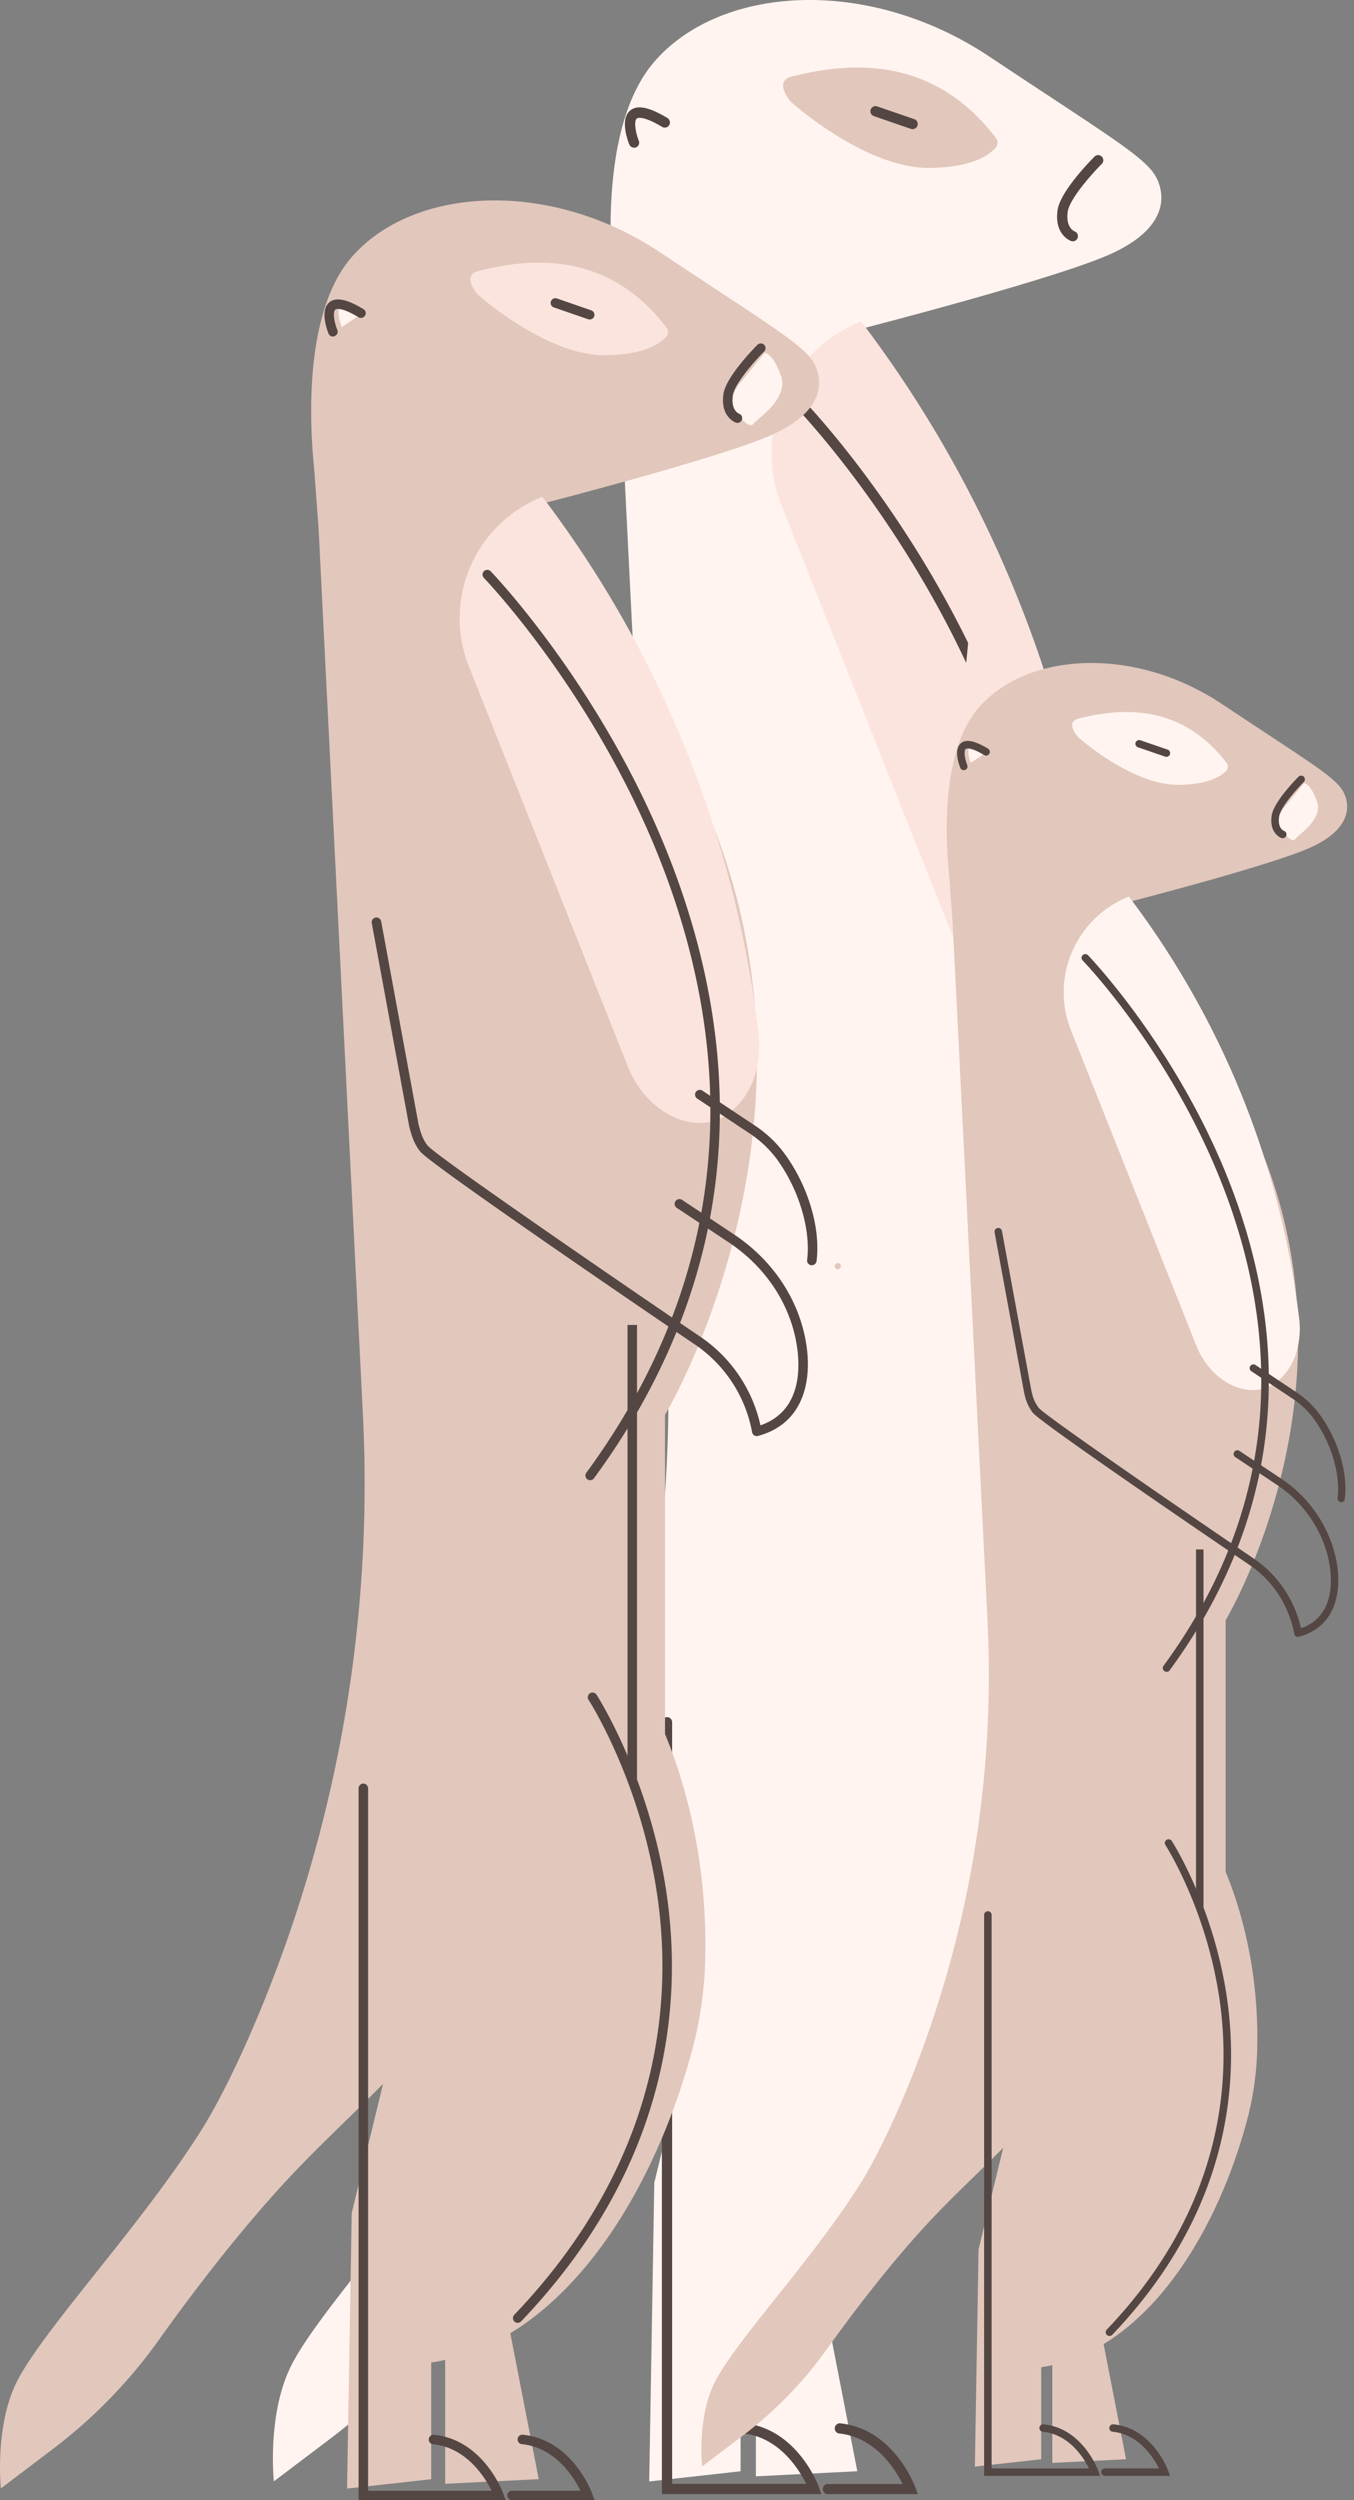 <svg xmlns="http://www.w3.org/2000/svg" width="195" height="360" fill="none" xmlns:v="https://vecta.io/nano"><rect width="100%" height="100%" fill="#808080" stroke="none"/><style><![CDATA[.B{fill:#544743}.C{fill:#fff4f0}.D{fill:#fce4de}.E{fill:#e2c7bc}]]></style><g class="C"><path d="M123.465 47.49s28.488-7.287 36.522-10.933 7.923-8.246 6.576-10.933c-1.47-2.916-6.576-5.832-24.105-17.495s-38.712-10.206-48.2.73c-7.452 8.58-6.582 25.917-5.862 32.98l.685 9.408 6.92 138.255a215.57 215.57 0 0 1-12.347 83.563c-4.27 11.9-9.142 22.262-12.793 28.094-9.68 15.454-25.575 32.072-29.22 40.09-3.154 6.93-2.2 16.037-2.2 16.037l8.18-6.184a78.54 78.54 0 0 0 16.462-16.929c5.236-7.333 13.123-17.774 21.4-26.454 14.892-15.62 31.017-26.246 32.87-51.755l24.837-11.66v-54.67s39.436-65.605-12.426-123.922"/><path d="M140.99 234.826s9.192 15.926 8.446 40.336a60.16 60.16 0 0 1-2.123 14.036c-6.467 23.673-20.933 45.507-40.655 48.423v18.21L93.5 357.3l.73-43.008 16.07-66.332 23.376-17.495 7.305 4.362z"/><path d="M123.46 355.83l-14.6.73V329.6h9.495l5.115 26.24zm35.28-332.027l-3.97 4.864s-1.878 2.27-.588 4.218 2.408 2.64 2.83 1.965 5.533-3.813 4.277-7.43-2.55-3.617-2.55-3.617z"/></g><path d="M151.65 143.463c-5.247 2.077-11.64-1.608-14.275-8.235l-24.822-62.445c-2-5.03-1.916-10.65.234-15.618s6.19-8.883 11.23-10.88c9.53 12.547 17.278 26.35 23.023 41.013a170.75 170.75 0 0 1 10.624 41.864c.214 1.373.588 4.694-.688 8.126-1.51 4.083-4.374 5.7-5.327 6.175z" class="D"/><path d="M118.3 359.12H95.324V247.94a.74.74 0 0 1 .743-.695c.2 0 .37.072.5.2s.22.306.233.495v109.7h19.308c-1.035-2.08-3.913-6.747-9.157-7.27a.74.74 0 0 1-.607-.802.74.74 0 0 1 .246-.48.7.7 0 0 1 .508-.186c7.68.766 10.724 8.886 10.85 9.23l.353.995zm13.877 0H119.35c-.106.016-.214.01-.318-.02a.74.74 0 0 1-.28-.15.77.77 0 0 1-.192-.253.74.74 0 0 1-.068-.31c0-.106.023-.213.068-.3a.84.84 0 0 1 .192-.253.74.74 0 0 1 .28-.15c.104-.03.212-.036.318-.02h10.636c-1.032-2.08-3.913-6.747-9.157-7.27a.74.74 0 0 1-.46-.282c-.112-.148-.164-.334-.146-.52s.107-.357.246-.48.32-.2.508-.185c7.68.766 10.724 8.886 10.85 9.23l.362.974z" class="B"/><path d="M92.69 19.793s-2.47-6.16 3.704-2.464l-3.704 2.464z" class="C"/><path d="M91.317 21.263a.74.74 0 0 1-.416-.127c-.123-.083-.218-.2-.272-.34-.238-.587-1.355-3.626.11-4.867 1.017-.865 2.716-.534 5.344 1.04.1.047.17.11.234.2a.74.74 0 0 1 .16.567.74.74 0 0 1-.1.284c-.052.087-.122.162-.204.22s-.176.1-.275.122-.202.023-.3.003-.194-.06-.278-.116c-2.857-1.7-3.548-1.244-3.616-1.173-.426.36-.182 1.97.294 3.192a.74.74 0 0 1-.007.567.74.74 0 0 1-.407.395.76.76 0 0 1-.265.041z" class="B"/><path d="M113.964 11.045c7.48-1.9 20.02-3.588 29.46 8.82.163.214.245.48.23.75a1.13 1.13 0 0 1-.312.718c-.99 1.074-3.554 2.842-9.657 2.842-8.766 0-18.993-8.748-19.722-9.475s-2.24-3.086 0-3.655z" class="E"/><path d="M154.502 34.748a.72.72 0 0 1-.247-.044c-.1-.035-2.455-.912-1.946-4.447.388-2.716 4.818-7.205 5.32-7.706a.74.74 0 0 1 .524-.217c.197 0 .386.078.525.217a.74.74 0 0 1 0 1.047c-1.27 1.27-4.63 4.987-4.903 6.87-.335 2.347.964 2.837.976 2.84a.74.74 0 0 1 .48.825c-.03.172-.12.328-.253.44a.74.74 0 0 1-.477.175zm-15.348 60.708C128.865 73.502 115.05 59.1 114.9 58.94a.74.74 0 0 1-.209-.527c.004-.196.085-.383.226-.52s.332-.2.53-.208a.73.73 0 0 1 .52.226c.15.155 13.2 13.746 23.464 34.67m26.677 73.672a.47.47 0 0 1-.092 0c-.097-.012-.2-.042-.275-.1s-.16-.112-.22-.2a.73.73 0 0 1-.131-.259c-.026-.094-.033-.193-.02-.3.602-4.785-1.33-11.147-4.8-15.84a16.69 16.69 0 0 0-4.2-3.934l-8.128-5.4a.72.72 0 0 1-.217-.202c-.057-.082-.1-.174-.122-.27a.76.76 0 0 1 .107-.572.75.75 0 0 1 .211-.209c.084-.055.178-.093.276-.1a.74.74 0 0 1 .297.006c.098.022.2.064.27.123l8.13 5.4a18.22 18.22 0 0 1 4.571 4.286c3.742 5.048 5.735 11.68 5.082 16.9a.74.74 0 0 1-.737.651zM131.42 18.596a.77.77 0 0 1-.241-.041l-5.327-1.834a.74.74 0 0 1-.459-.942c.065-.186.2-.338.377-.424s.38-.098.567-.034l5.327 1.833a.74.74 0 0 1 .495.825.74.74 0 0 1-.255.444c-.136.113-.308.174-.484.172z" class="B"/><g class="E"><path d="M120.655 182.757a.44.44 0 0 0 .441-.44.43.43 0 0 0-.13-.31.45.45 0 0 0-.31-.13.44.44 0 0 0-.312.129c-.083.082-.13.194-.13.3a.44.44 0 0 0 .129.311c.082.082.195.13.312.13zM77.586 72.65s26.27-6.724 33.68-10.082 7.302-7.604 6.062-10.082c-1.35-2.7-6.062-5.377-22.23-16.134s-35.696-9.4-44.453.672c-6.873 7.92-6.068 23.9-5.406 30.4l.644 8.674 6.376 127.486a198.76 198.76 0 0 1-11.371 77.051C36.95 291.62 32.46 301.182 29.1 306.553 20.165 320.8 5.517 336.128 2.148 343.515c-2.9 6.4-2.02 14.787-2.02 14.787l7.514-5.697a72.27 72.27 0 0 0 15.183-15.612c4.83-6.77 12.1-16.386 19.734-24.4C56.293 298.2 71.16 288.4 72.867 264.88l22.906-10.752v-50.4s36.37-60.492-11.465-114.263"/><path d="M93.75 245.4s8.478 14.685 7.8 37.18a55.43 55.43 0 0 1-1.958 12.945c-5.965 21.828-19.302 41.95-37.49 44.648v16.805l-12.12 1.344.673-39.658 14.82-61.163 21.554-16.134 6.732 4.034z"/><path d="M77.586 356.968l-13.47.67v-24.87h8.754l4.715 24.2z"/></g><path d="M74.555 334.462c-.134 0-.265-.04-.377-.114s-.2-.18-.252-.302a.68.68 0 0 1-.044-.39c.024-.132.086-.253.18-.35 21.016-22 22.812-44.882 20.622-60.207-2.384-16.64-9.848-28.23-9.924-28.343a.68.68 0 0 1 .203-.939c.15-.1.334-.134.51-.098s.332.14.432.29c.076.117 7.7 11.92 10.124 28.845 2.25 15.632.435 38.977-20.977 61.395-.064.067-.14.12-.226.158a.68.68 0 0 1-.27.056z" class="B"/><path d="M110.125 50.806l-3.663 4.488s-1.732 2.092-.532 3.887 2.22 2.432 2.607 1.813 5.103-3.52 3.945-6.85-2.357-3.338-2.357-3.338z" class="C"/><path d="M103.584 161.143c-4.842 1.918-10.736-1.482-13.164-7.592L67.532 95.973c-.913-2.298-1.364-4.752-1.326-7.224s.563-4.91 1.546-7.18a18.82 18.82 0 0 1 4.182-6.043c1.778-1.72 3.88-3.075 6.182-3.986a157.29 157.29 0 0 1 21.23 37.815c4.885 12.403 8.174 25.373 9.79 38.602.2 1.267.538 4.33-.632 7.492-1.402 3.767-4.042 5.26-4.918 5.694z" class="D"/><path d="M91.743 190.78h-1.37v65.367h1.37V190.78zM72.838 360H51.643V257.5a.68.68 0 0 1 .201-.483c.128-.128.303-.2.484-.2s.356.072.484.2a.68.68 0 0 1 .201.483v101.147h17.794c-.952-1.922-3.607-6.222-8.443-6.703a.68.68 0 0 1-.256-.078c-.08-.042-.15-.1-.207-.17a.69.69 0 0 1-.126-.236.68.68 0 0 1-.026-.265c.01-.1.035-.176.078-.256s.1-.15.17-.206a.69.69 0 0 1 .236-.125c.086-.025.177-.035.266-.026 7.082.707 9.9 8.193 9.995 8.507l.344.92zm12.796 0h-11.85a.68.68 0 0 1-.276-.039.65.65 0 0 1-.237-.144.71.71 0 0 1-.16-.227.69.69 0 0 1-.056-.272.68.68 0 0 1 .056-.272c.037-.086.092-.163.16-.227a.7.7 0 0 1 .513-.183h9.818c-.952-1.922-3.607-6.222-8.443-6.703a.69.69 0 0 1-.462-.247.68.68 0 0 1-.152-.5c.018-.18.107-.347.248-.462s.32-.17.502-.15c7.084.706 9.9 8.193 9.995 8.507l.344.92z" class="B"/><path d="M49.215 47.1s-2.278-5.68 3.413-2.273L49.215 47.1z" class="C"/><path d="M47.95 48.465a.69.69 0 0 1-.638-.431c-.218-.55-1.246-3.34.103-4.488.935-.798 2.502-.5 4.927.962.077.046.145.107.198.18s.092.154.114.24.026.178.013.267-.044.174-.1.25-.107.144-.18.198-.155.092-.242.114-.178.026-.267.013-.175-.044-.252-.1c-2.646-1.578-3.272-1.147-3.334-1.09-.394.33-.168 1.816.294 2.934a.68.68 0 0 1-.011.518c-.072.165-.205.295-.372.362-.083.038-.173.06-.265.062z" class="B"/><path d="M68.83 39.043c6.9-1.76 18.458-3.306 27.165 8.135a1.05 1.05 0 0 1-.073 1.346c-.917.99-3.278 2.62-8.907 2.62-8.084 0-17.512-8.067-18.185-8.74s-2.067-2.837 0-3.362z" class="D"/><g class="B"><path d="M106.212 60.9a.75.75 0 0 1-.23-.04c-.092-.032-2.26-.842-1.797-4.107.36-2.505 4.445-6.644 4.9-7.108.13-.126.302-.197.483-.196a.68.68 0 0 1 .483 1.163c-1.176 1.173-4.27 4.6-4.52 6.333-.294 2.165.882 2.617.9 2.62a.69.69 0 0 1 .365.298c.082.14.112.303.085.463s-.1.304-.235.408a.69.69 0 0 1-.444.16v.006zM84.994 213.14c-.145-.001-.286-.047-.403-.132a.69.69 0 0 1-.181-.196.65.65 0 0 1-.09-.25.7.7 0 0 1 .012-.266.69.69 0 0 1 .113-.242c10.82-14.755 16.785-30.698 17.726-47.384.753-13.36-1.693-27.232-7.27-41.23-9.516-23.888-25.06-40.072-25.216-40.23a.69.69 0 0 1-.145-.224.68.68 0 0 1 .161-.742c.065-.062.14-.112.225-.144a.7.7 0 0 1 .263-.048c.1.002.18.02.26.056s.157.087.22.152c.16.16 15.874 16.507 25.487 40.634 5.658 14.2 8.142 28.26 7.385 41.826-.953 16.964-7.005 33.148-18 48.14a.68.68 0 0 1-.245.205.67.67 0 0 1-.31.074z"/><path d="M108.987 206.78a.7.7 0 0 1-.365-.103.69.69 0 0 1-.201-.195.68.68 0 0 1-.107-.259c-.474-2.596-1.47-5.07-2.93-7.27s-3.35-4.083-5.56-5.533c-3.845-2.6-37.57-25.545-39.27-27.575-.917-1.097-1.258-2.347-1.508-3.227l-.094-.334-5.415-29.396a.68.68 0 0 1 1.054-.667c.146.098.252.248.3.42l5.4 29.317.08.294c.23.827.514 1.854 1.244 2.725 1.194 1.426 23.967 17.12 38.982 27.32a20.87 20.87 0 0 1 8.922 12.934c7-2.44 5.518-10.72 4.88-13.262-1.323-5.28-4.68-9.915-9.45-13.083l-7.484-4.973a.68.68 0 0 1-.19-.949c.1-.15.258-.255.436-.3a.69.69 0 0 1 .515.102l7.482 4.972c5.056 3.36 8.616 8.293 10.02 13.888 1.517 6.042.588 13.2-6.55 15.13-.06.014-.12.02-.182.015zm7.925-24.6h-.085a.68.68 0 0 1-.587-.762c.553-4.415-1.226-10.28-4.427-14.603a15.38 15.38 0 0 0-3.874-3.625l-7.497-4.987a.69.69 0 0 1-.206-.185.67.67 0 0 1-.117-.252.68.68 0 0 1-.006-.277c.016-.1.052-.18.104-.256a.68.68 0 0 1 .984-.165l7.496 4.986c1.623 1.065 3.05 2.402 4.215 3.952 3.452 4.655 5.292 10.772 4.686 15.583a.68.68 0 0 1-.23.425c-.126.1-.288.17-.455.167zM84.93 46.007a.75.75 0 0 1-.224-.038l-4.912-1.693c-.1-.026-.17-.07-.243-.13a.67.67 0 0 1-.172-.214.68.68 0 0 1 .102-.772c.062-.068.138-.124.222-.162s.175-.06.268-.062.185.014.27.048l4.9 1.7c.155.052.286.156.37.296a.68.68 0 0 1 .089.464c-.027.16-.1.306-.234.4a.7.7 0 0 1-.445.16z"/></g><g class="E"><path d="M162.17 129.975s20.707-5.3 26.554-7.94 5.76-5.993 4.78-7.947c-1.06-2.12-4.78-4.24-17.52-12.717s-28.142-7.42-35.044.528c-5.415 6.24-4.783 18.842-4.26 23.976l.508 6.835 5.024 100.492a156.68 156.68 0 0 1-8.963 60.723c-3.104 8.65-6.644 16.18-9.298 20.42-7.035 11.232-18.585 23.313-21.24 29.138-2.293 5.037-1.593 11.658-1.593 11.658l5.93-4.494c4.588-3.477 8.622-7.626 11.967-12.306 3.822-5.336 9.54-12.907 15.554-19.23 10.827-11.353 22.547-19.068 23.893-37.616l18.05-8.478V233.29s28.67-47.684-9.025-90.058"/><path d="M174.91 266.138s6.685 11.576 6.14 29.306c-.11 3.45-.627 6.876-1.544 10.205-4.703 17.205-15.215 33.075-29.55 35.202V354.1l-9.557 1.06.53-31.26 11.683-48.214 17.005-12.726 5.292 3.18z"/><path d="M162.17 354.1l-10.618.528v-19.602h6.9l3.718 19.074z"/></g><path d="M159.78 336.348a.54.54 0 0 1-.373-.15c-.05-.048-.092-.107-.12-.17s-.044-.134-.046-.205.01-.14.037-.206a.54.54 0 0 1 .112-.177c16.568-17.346 17.985-35.38 16.257-47.458-1.88-13.12-7.764-22.254-7.823-22.344a.54.54 0 0 1 .177-.717c.116-.075.255-.103.4-.08a.54.54 0 0 1 .339.209c.06.09 6.058 9.387 7.978 22.734 1.764 12.32.344 30.726-16.536 48.403a.51.51 0 0 1-.179.12.53.53 0 0 1-.212.041z" class="B"/><path d="M187.82 112.755l-2.9 3.538s-1.364 1.648-.417 3.065 1.764 1.916 2.058 1.43 4.024-2.77 3.1-5.4-1.86-2.63-1.86-2.63zm-5.156 86.975c-3.822 1.5-8.463-1.173-10.377-5.984l-18.044-45.387c-1.453-3.658-1.4-7.74.173-11.353a14.88 14.88 0 0 1 8.164-7.908 124.94 124.94 0 0 1 24.452 60.239 11.99 11.99 0 0 1-.5 5.905c-1.096 2.968-3.177 4.145-3.868 4.488z" class="C"/><path d="M173.327 223.1h-1.078v51.527h1.078V223.1zm-14.897 133.4h-16.7v-80.806a.54.54 0 0 1 .539-.5c.137 0 .268.05.37.144a.54.54 0 0 1 .171.356v79.73h14.028c-.75-1.514-2.843-4.902-6.656-5.28a.55.55 0 0 1-.201-.061.58.58 0 0 1-.162-.133.55.55 0 0 1-.1-.186.54.54 0 0 1 .041-.409c.033-.063.08-.118.133-.162a.53.53 0 0 1 .395-.12c5.586.557 7.796 6.454 7.887 6.7l.265.72zm10.085 0h-9.33a.56.56 0 0 1-.219-.029c-.07-.025-.135-.064-.2-.114s-.098-.112-.128-.18-.045-.142-.045-.216a.53.53 0 0 1 .045-.215c.03-.07.073-.13.128-.18a.54.54 0 0 1 .189-.114c.07-.025.145-.035.22-.03h7.73c-.752-1.514-2.846-4.902-6.658-5.28a.54.54 0 0 1-.364-.196c-.1-.1-.133-.252-.118-.394a.54.54 0 0 1 .591-.481c5.585.557 7.795 6.454 7.887 6.7l.26.72z" class="B"/><path d="M139.806 109.842s-1.793-4.476 2.693-1.792l-2.693 1.792z" class="C"/><path d="M138.8 110.9c-.108 0-.214-.033-.303-.094a.54.54 0 0 1-.2-.246c-.17-.432-.982-2.64.08-3.538.74-.628 1.975-.387 3.886.757.065.034.123.08.17.138a.53.53 0 0 1 .101.194c.02.07.025.145.016.218a.54.54 0 0 1-.221.367c-.06.043-.128.073-.2.09s-.146.016-.22.002-.14-.043-.202-.084c-2.075-1.244-2.578-.904-2.63-.86-.308.26-.13 1.432.224 2.318.033.08.046.17.036.258s-.04.17-.09.244a.53.53 0 0 1-.194.174c-.078.042-.165.063-.253.063z" class="B"/><path d="M155.27 103.482c5.438-1.38 14.55-2.605 21.415 6.413a.83.83 0 0 1-.058 1.059c-.723.78-2.584 2.053-7.023 2.053-6.37 0-13.817-6.356-14.334-6.887s-1.63-2.224 0-2.638z" class="C"/><g class="B"><path d="M184.736 120.7c-.062 0-.123-.01-.182-.03-.074-.026-1.782-.666-1.414-3.226.294-1.978 3.5-5.24 3.868-5.603.05-.05.1-.1.175-.117a.53.53 0 0 1 .207-.042.54.54 0 0 1 .206.041.53.53 0 0 1 .175.116.55.55 0 0 1 .118.175c.027.065.04.135.04.205s-.014.14-.04.206a.53.53 0 0 1-.116.175c-.926.924-3.37 3.62-3.566 4.987-.244 1.705.7 2.054.708 2.054a.53.53 0 0 1 .355.598c-.02.125-.087.24-.185.32s-.22.126-.35.125v.015zM168 240.717a.55.55 0 0 1-.281-.081.54.54 0 0 1-.154-.776c8.525-11.63 13.23-24.198 13.976-37.352.587-10.528-1.335-21.464-5.733-32.5-7.5-18.83-19.75-31.585-19.875-31.7a.56.56 0 0 1-.123-.177.53.53 0 0 1 .121-.601c.052-.05.114-.1.182-.116a.55.55 0 0 1 .213-.036.55.55 0 0 1 .21.051.52.52 0 0 1 .173.128c.124.13 12.506 13.013 20.1 32.034 4.46 11.185 6.42 22.276 5.82 32.97-.75 13.37-5.52 26.137-14.18 37.947a.53.53 0 0 1-.192.163.55.55 0 0 1-.246.058z"/><path d="M186.923 235.703c-.126.001-.248-.043-.345-.123a.53.53 0 0 1-.184-.317c-.374-2.046-1.16-3.995-2.3-5.73s-2.64-3.22-4.383-4.362c-3.027-2.06-29.614-20.12-30.954-21.737a6.44 6.44 0 0 1-1.176-2.55l-.074-.264-4.268-23.175a.54.54 0 0 1 .434-.626c.14-.026.286.005.403.087s.2.205.224.346l4.257 23.1.065.223a5.4 5.4 0 0 0 .978 2.147c.94 1.123 18.9 13.494 30.73 21.535a16.45 16.45 0 0 1 7.031 10.193c5.512-1.92 4.35-8.448 3.848-10.455a17.61 17.61 0 0 0-7.47-10.3l-5.88-3.92a.53.53 0 0 1-.188-.335.55.55 0 0 1 .082-.375.54.54 0 0 1 .694-.188l5.9 3.92a18.68 18.68 0 0 1 7.899 10.948c1.197 4.76.468 10.396-5.165 11.928a.56.56 0 0 1-.147.017zm6.247-19.408h-.067c-.142-.018-.27-.1-.358-.204a.54.54 0 0 1-.11-.397c.435-3.48-.967-8.105-3.5-11.5-.85-1.123-1.887-2.1-3.066-2.86l-5.9-3.925a.54.54 0 0 1 .588-.898l5.9 3.925a13.24 13.24 0 0 1 3.324 3.115c2.72 3.67 4.17 8.5 3.693 12.283a.54.54 0 0 1-.17.33.53.53 0 0 1-.345.14zM167.957 108.97a.56.56 0 0 1-.177-.029l-3.868-1.332a.53.53 0 0 1-.196-.1c-.058-.046-.106-.103-.14-.17s-.055-.137-.06-.2a.55.55 0 0 1 .141-.406.53.53 0 0 1 .179-.128c.067-.03.14-.046.215-.047s.147.014.215.043l3.884 1.332a.53.53 0 0 1 .293.232.52.52 0 0 1 .07.367.54.54 0 0 1-.187.324c-.1.082-.225.126-.354.124h-.014z"/></g></svg>